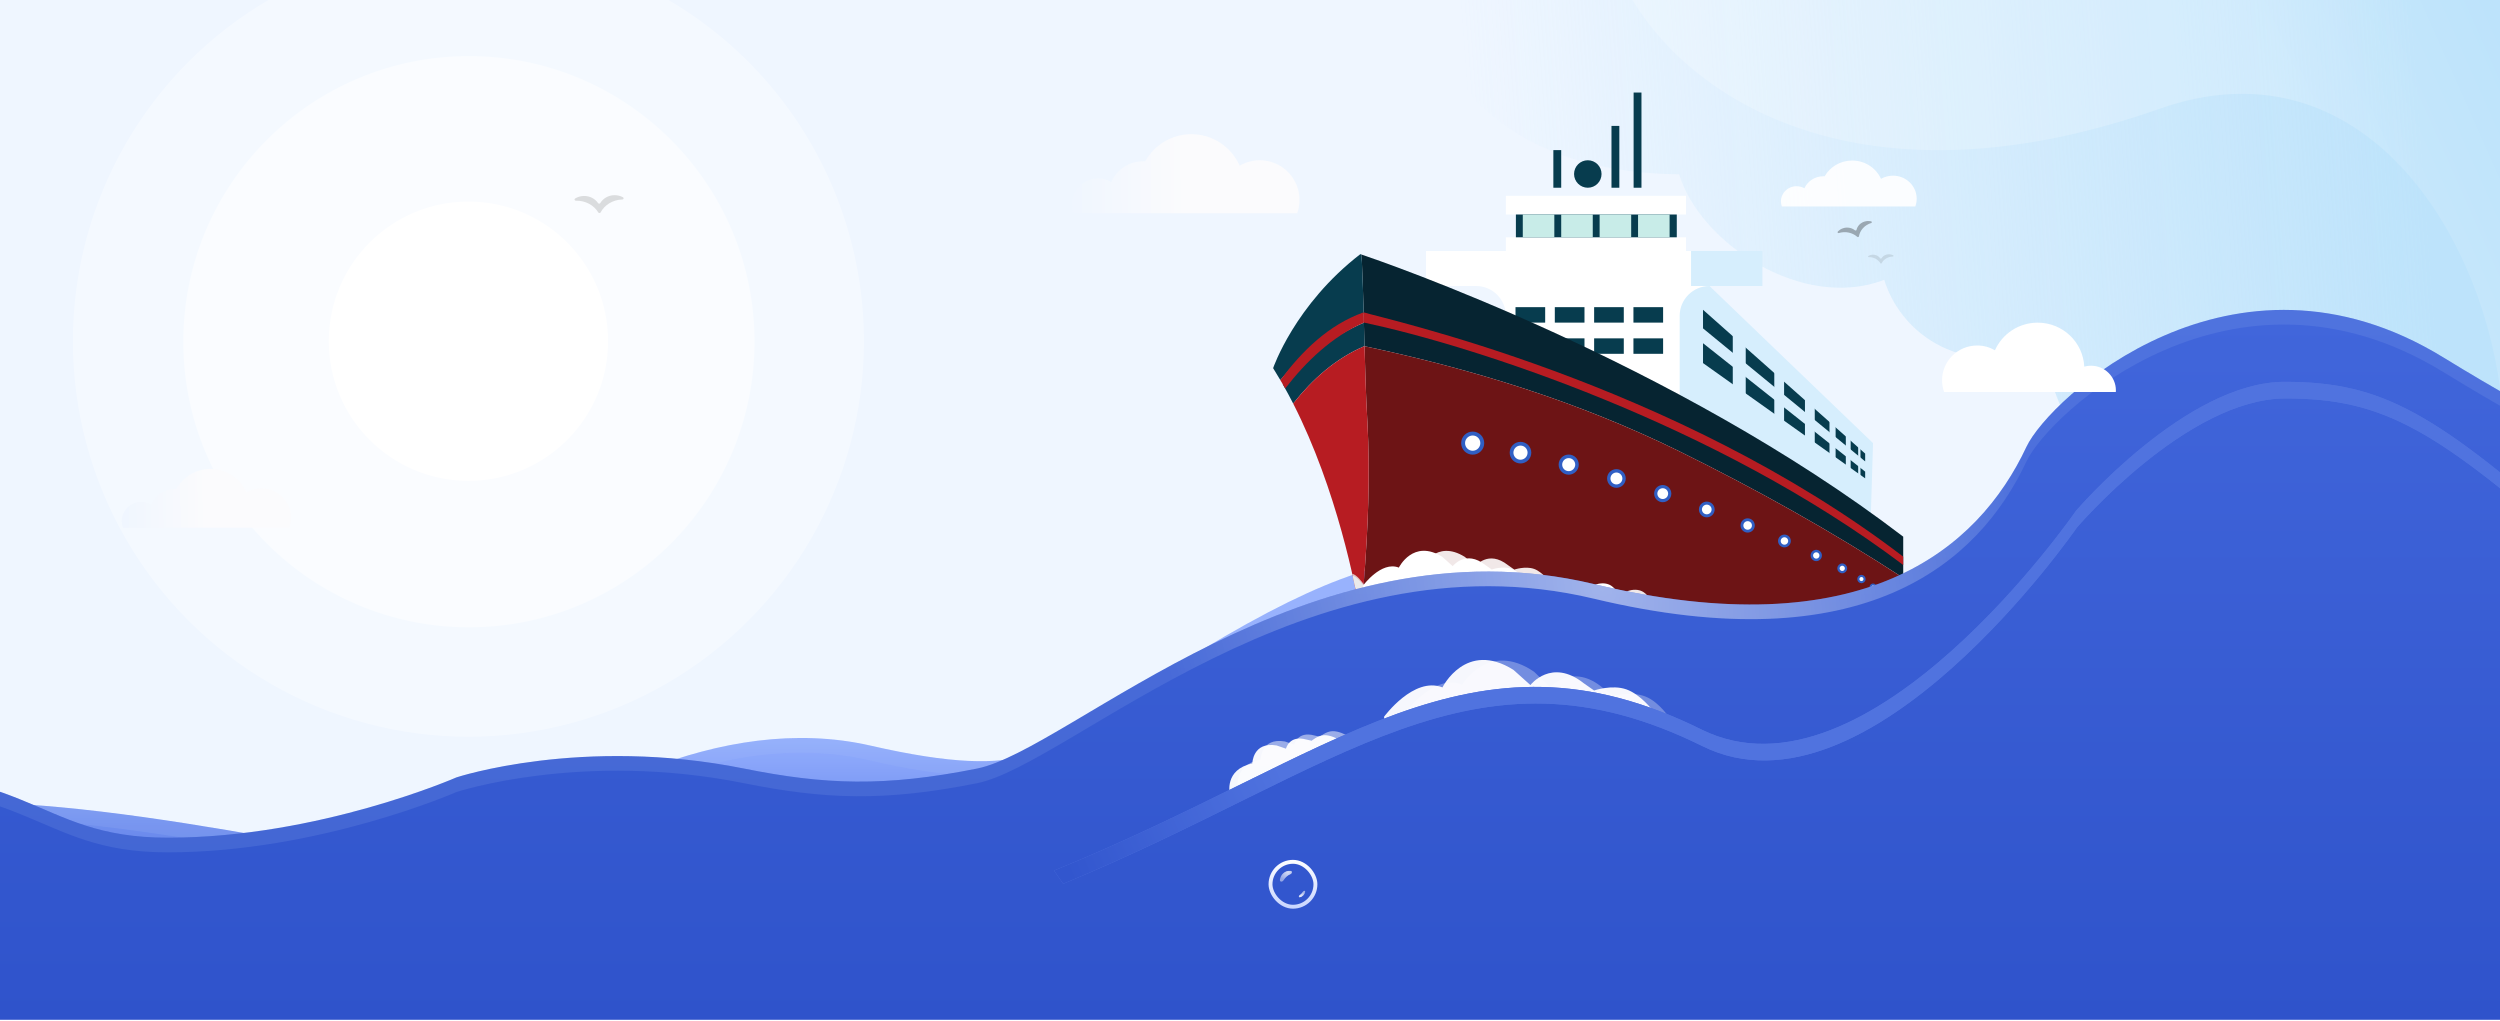 <svg width="2560" height="1045" viewBox="0 0 2560 1045" fill="none" xmlns="http://www.w3.org/2000/svg">
<rect y="-1" width="2560" height="940" fill="#EFF6FF"/>
<g opacity="0.9">
<path d="M1149.22 716.976C1463.37 510.756 1486.32 570.481 1685.77 621.621V964.397L-720 998.345V885C-720 885 -649.5 793.5 -482 742C-314.5 690.5 -193.5 831.861 -41.5 823C110.5 814.139 479.672 898.897 479.672 898.897C572.936 818.286 738.287 728.458 891.258 763.471C1058.15 801.67 1075.18 765.58 1149.22 716.976Z" fill="url(#paint0_linear)"/>
<path d="M478.101 905.734L477.994 906.207L481.7 907.057L484.577 904.571C530.66 864.74 594.592 822.615 665.803 794.812C737.039 766.999 815.029 753.717 889.585 770.782C973.366 789.958 1020.92 790.856 1057.21 779.957C1075.37 774.506 1090.34 766.211 1105.27 756.382C1112.19 751.828 1119.16 746.897 1126.42 741.772L1128.05 740.621C1135.92 735.06 1144.19 729.245 1153.33 723.246C1310.43 620.125 1393.22 584.589 1460.99 580.273C1494.77 578.122 1525.24 583.709 1560 593.182C1574.07 597.016 1588.73 601.454 1604.59 606.257C1608.38 607.404 1612.24 608.573 1616.18 609.758C1635 615.429 1655.47 621.465 1678.27 627.426V957.003L-712.5 990.739V887.667C-712.078 887.163 -711.57 886.566 -710.975 885.879C-708.819 883.39 -705.517 879.731 -701.02 875.157C-692.024 866.009 -678.245 853.204 -659.274 838.783C-621.339 809.948 -562.619 774.634 -479.796 749.169C-398.66 724.222 -328.642 745.785 -258.699 773.483C-249.649 777.067 -240.584 780.764 -231.489 784.473C-170.902 809.184 -108.962 834.445 -41.063 830.487C33.899 826.117 163.316 844.898 274.754 865.006C330.309 875.03 381.13 885.333 418.065 893.13C436.531 897.028 451.521 900.299 461.892 902.595C467.077 903.743 471.107 904.646 473.838 905.263C475.204 905.571 476.245 905.808 476.944 905.967C477.293 906.046 477.557 906.106 477.733 906.147L477.93 906.192L477.979 906.203L477.991 906.206C477.992 906.206 477.993 906.206 478.101 905.734Z" stroke="#A5BBF5" stroke-opacity="0.15" stroke-width="15"/>
</g>
<path d="M1719.51 178.469C1525.01 176.519 1471.74 62.088 1452.01 -1.133H2560.01V576.631C2284.11 622.462 2131.48 533.725 2091.86 359.177C2001.85 386.481 1945.1 337.237 1929.45 286.53C1845.7 318.904 1740.51 248.828 1719.51 178.469Z" fill="url(#paint1_linear)"/>
<path d="M1750.51 292.874L1917.98 453.756L1915.44 537.668L1713.01 415.27L1693.53 283.137L1750.51 292.874Z" fill="#D6EEFD"/>
<path d="M1789.98 256.998V292.874H1750.52C1733.66 292.874 1719.99 306.539 1719.99 323.396V510.587H1542V323.396C1542 306.539 1528.33 292.874 1511.47 292.874H1469.82V256.998C1469.82 256.998 1789.98 256.998 1789.98 256.998Z" fill="white"/>
<path d="M1672.64 314.529H1703.02V330.36H1672.64V314.529Z" fill="#073C4E"/>
<path d="M1632.39 314.529H1662.76V330.36H1632.39V314.529Z" fill="#073C4E"/>
<path d="M1592.13 314.529H1622.51V330.36H1592.13V314.529Z" fill="#073C4E"/>
<path d="M1551.88 314.529H1582.26V330.36H1551.88V314.529Z" fill="#073C4E"/>
<path d="M1672.64 346.476H1703.02V362.306H1672.64V346.476Z" fill="#073C4E"/>
<path d="M1632.39 346.476H1662.76V362.306H1632.39V346.476Z" fill="#073C4E"/>
<path d="M1592.13 346.476H1622.51V362.306H1592.13V346.476Z" fill="#073C4E"/>
<path d="M1551.88 346.476H1582.26V362.306H1551.88V346.476Z" fill="#073C4E"/>
<path d="M1460.09 256.998H1804.68V292.874H1460.09V256.998Z" fill="#D6EEFD"/>
<path d="M1460.09 256.998H1731.62V292.874H1460.09V256.998Z" fill="white"/>
<path d="M1541.99 200.493H1726.46V219.659H1541.99V200.493Z" fill="white"/>
<path d="M1541.99 242.991H1726.46V256.997H1541.99V242.991Z" fill="white"/>
<path d="M1552.27 219.659H1717.02V242.992H1552.27V219.659Z" fill="#073C4E"/>
<path d="M1677.37 219.659H1709.68V242.992H1677.37V219.659Z" fill="#C8ECE8"/>
<path d="M1638.02 219.659H1670.33V242.992H1638.02V219.659Z" fill="#C8ECE8"/>
<path d="M1598.68 219.659H1630.98V242.992H1598.68V219.659Z" fill="#C8ECE8"/>
<path d="M1559.33 219.659H1591.63V242.992H1559.33V219.659Z" fill="#C8ECE8"/>
<path d="M1397.28 354.527C1396.53 325.841 1395.91 297.164 1394.6 268.315C1394.37 265.788 1394.14 263.176 1393.85 260.542C1412.06 266.667 1713.48 369.614 1948.9 549.553V591.783C1875.62 544.075 1798.98 501.232 1719.09 461.863C1616.03 411.254 1508.17 378.033 1397.28 354.527Z" fill="#062431"/>
<path d="M1396.66 330.284L1396.38 319.824C1414.59 325.949 1713.48 390.074 1948.89 570.013V578.536C1756.84 433.646 1507.55 353.79 1396.66 330.284Z" fill="#B71C22"/>
<path d="M1400.19 431.466C1398.72 405.725 1397.95 380.122 1397.28 354.527C1508.17 378.033 1616.03 411.254 1719.09 461.863C1798.98 501.232 1875.62 544.075 1948.89 591.783V629.818H1392.98C1392.98 629.818 1392.74 628.227 1392.23 625.265C1394.08 616.145 1395.56 606.974 1396.46 597.72C1400.81 541.888 1403.29 487.298 1400.19 431.466Z" fill="#6D1415"/>
<path d="M1396.66 330.36C1396.87 338.372 1397.07 346.381 1397.28 354.391C1367.72 367.057 1343.93 388.232 1324.22 413.235C1320.82 406.573 1317.27 399.982 1313.57 393.495C1335 365.671 1364.33 344.449 1396.66 330.36Z" fill="#073C4E"/>
<path d="M1311.06 389.199C1309.46 386.537 1305.32 379.6 1303.67 376.984C1303.67 376.984 1325.75 312.073 1392.98 260.25C1392.98 260.25 1393.28 260.349 1393.85 260.542C1394.14 263.176 1394.37 265.788 1394.6 268.315C1395.4 285.834 1395.94 303.287 1396.41 320.718C1361.43 333.171 1335.35 360.917 1311.06 389.199Z" fill="#073C4E"/>
<path d="M1396.39 319.823C1396.47 323.038 1396.58 327.147 1396.66 330.36C1364.33 344.449 1337.51 369.966 1316.08 397.789C1314.44 394.904 1312.76 392.04 1311.06 389.199C1333.5 359.193 1360.48 332.624 1396.39 319.823Z" fill="#B71C22"/>
<path d="M1397.28 354.391C1397.95 380.031 1398.72 405.68 1400.19 431.467C1403.29 487.298 1400.81 541.889 1396.46 597.72C1395.56 606.974 1394.08 616.145 1392.23 625.265C1388.43 602.888 1369.49 501.997 1324.22 413.235C1343.93 388.232 1367.72 367.057 1397.28 354.391Z" fill="#B71C22"/>
<path d="M1917.98 603.598C1916.58 603.598 1915.44 602.462 1915.44 601.061C1915.44 599.66 1916.58 598.524 1917.98 598.524C1919.38 598.524 1920.52 599.66 1920.52 601.061C1920.52 602.462 1919.38 603.598 1917.98 603.598Z" fill="white" stroke="#305FC4" stroke-width="2" stroke-miterlimit="10"/>
<path d="M1906.13 596.149C1904.36 596.149 1902.93 594.717 1902.93 592.95C1902.93 591.184 1904.36 589.752 1906.13 589.752C1907.9 589.752 1909.33 591.184 1909.33 592.95C1909.33 594.717 1907.9 596.149 1906.13 596.149Z" fill="white" stroke="#305FC4" stroke-width="2.182" stroke-miterlimit="10"/>
<path d="M1886.45 585.86C1884.32 585.86 1882.59 584.132 1882.59 582C1882.59 579.868 1884.32 578.14 1886.45 578.14C1888.58 578.14 1890.31 579.868 1890.31 582C1890.31 584.132 1888.58 585.86 1886.45 585.86Z" fill="white" stroke="#305FC4" stroke-width="2.364" stroke-miterlimit="10"/>
<path d="M1859.86 573.327C1857.36 573.327 1855.34 571.302 1855.34 568.805C1855.34 566.308 1857.36 564.283 1859.86 564.283C1862.36 564.283 1864.38 566.308 1864.38 568.805C1864.38 571.302 1862.36 573.327 1859.86 573.327Z" fill="white" stroke="#305FC4" stroke-width="2.546" stroke-miterlimit="10"/>
<path d="M1827.26 559.143C1824.4 559.143 1822.08 556.823 1822.08 553.96C1822.08 551.097 1824.4 548.777 1827.26 548.777C1830.13 548.777 1832.45 551.097 1832.45 553.96C1832.45 556.823 1830.13 559.143 1827.26 559.143Z" fill="white" stroke="#305FC4" stroke-width="2.727" stroke-miterlimit="10"/>
<path d="M1789.59 543.903C1786.36 543.903 1783.74 541.287 1783.74 538.059C1783.74 534.831 1786.36 532.214 1789.59 532.214C1792.82 532.214 1795.43 534.831 1795.43 538.059C1795.43 541.287 1792.82 543.903 1789.59 543.903Z" fill="white" stroke="#305FC4" stroke-width="2.909" stroke-miterlimit="10"/>
<path d="M1747.74 528.202C1744.15 528.202 1741.23 525.289 1741.23 521.696C1741.23 518.102 1744.15 515.189 1747.74 515.189C1751.34 515.189 1754.25 518.102 1754.25 521.696C1754.25 525.289 1751.34 528.202 1747.74 528.202Z" fill="white" stroke="#305FC4" stroke-width="3.091" stroke-miterlimit="10"/>
<path d="M1702.64 512.633C1698.68 512.633 1695.48 509.424 1695.48 505.465C1695.48 501.506 1698.68 498.297 1702.64 498.297C1706.6 498.297 1709.81 501.506 1709.81 505.465C1709.81 509.424 1706.6 512.633 1702.64 512.633Z" fill="white" stroke="#305FC4" stroke-width="3.273" stroke-miterlimit="10"/>
<path d="M1655.21 497.791C1650.88 497.791 1647.38 494.286 1647.38 489.962C1647.38 485.638 1650.88 482.133 1655.21 482.133C1659.53 482.133 1663.04 485.638 1663.04 489.962C1663.04 494.286 1659.53 497.791 1655.21 497.791Z" fill="white" stroke="#305FC4" stroke-width="3.454" stroke-miterlimit="10"/>
<path d="M1606.35 484.27C1601.66 484.27 1597.86 480.468 1597.86 475.779C1597.86 471.09 1601.66 467.289 1606.35 467.289C1611.04 467.289 1614.84 471.09 1614.84 475.779C1614.84 480.468 1611.04 484.27 1606.35 484.27Z" fill="white" stroke="#305FC4" stroke-width="3.636" stroke-miterlimit="10"/>
<path d="M1556.99 472.665C1551.93 472.665 1547.83 468.568 1547.83 463.513C1547.83 458.458 1551.93 454.361 1556.99 454.361C1562.04 454.361 1566.14 458.458 1566.14 463.513C1566.14 468.568 1562.04 472.665 1556.99 472.665Z" fill="white" stroke="#305FC4" stroke-width="3.818" stroke-miterlimit="10"/>
<path d="M1508.04 463.57C1502.61 463.57 1498.22 459.176 1498.22 453.756C1498.22 448.336 1502.61 443.942 1508.04 443.942C1513.46 443.942 1517.85 448.336 1517.85 453.756C1517.85 459.176 1513.46 463.57 1508.04 463.57Z" fill="white" stroke="#305FC4" stroke-width="4" stroke-miterlimit="10"/>
<path d="M1909.93 489.827L1743.89 371.798V351.448L1909.93 482.962V489.827Z" fill="#073C4E"/>
<path d="M1909.93 464.479V472.464L1743.89 336.256V317.211L1909.93 464.479Z" fill="#073C4E"/>
<path d="M1902.78 452.33H1905.13V499.915H1902.78V452.33Z" fill="#D6EEFD"/>
<path d="M1890.12 487.959L1895.09 489.827V442.243L1890.12 440.374V487.959Z" fill="#D6EEFD"/>
<path d="M1873.38 472.972L1879.67 477.057V429.473L1873.38 425.388V472.972Z" fill="#D6EEFD"/>
<path d="M1848.27 449.955L1858.31 457.897V410.313L1848.27 402.37V449.955Z" fill="#D6EEFD"/>
<path d="M1816.87 426.61L1826.91 434.553V386.969L1816.87 379.026V426.61Z" fill="#D6EEFD"/>
<path d="M1774.36 397.811L1787.63 408.312V345.398L1774.36 334.897V397.811Z" fill="#D6EEFD"/>
<path opacity="0.9" d="M2079.67 624.861C2079.67 711.421 1951.67 916.703 1780.67 831.31C1477.17 679.751 1282.17 779.004 1170.17 869.73C1058.17 960.457 914.286 989.278 809.173 973.418C628.173 946.107 479.673 1034.98 479.673 1034.98H2079.67V624.861Z" fill="#4166DB"/>
<path opacity="0.2" d="M2211.51 111.35C1918.86 214.304 1739.01 111.35 1671.51 -0.207L2560.22 -0.207V398.538C2537.35 226.87 2411.51 40.99 2211.51 111.35Z" fill="url(#paint2_linear)"/>
<path d="M1672.82 94.761H1680.86V192.24H1672.82V94.761Z" fill="#073C4E"/>
<path d="M1650.16 128.929H1658.2V192.24H1650.16V128.929Z" fill="#073C4E"/>
<path d="M1590.64 153.717H1598.68V192.24H1590.64V153.717Z" fill="#073C4E"/>
<path d="M1625.91 192.24C1618.14 192.24 1611.84 185.941 1611.84 178.171C1611.84 170.401 1618.14 164.102 1625.91 164.102C1633.68 164.102 1639.98 170.401 1639.98 178.171C1639.98 185.941 1633.68 192.24 1625.91 192.24Z" fill="#073C4E"/>
<path d="M1385.17 589.588C1389.06 589.979 1395.31 597.82 1397.65 601.825L1388.22 603.947L1385.17 589.588Z" fill="#EAEAEA"/>
<path opacity="0.8" d="M1384.67 587.59C1388.56 587.981 1395 595.707 1397.34 599.712L1387.91 601.835L1384.67 587.59Z" fill="#EAEAEA"/>
<path opacity="0.9" d="M1635.71 604.541C1639.86 604.087 1644.77 605.922 1644.77 605.922L1647.85 604.901C1657.52 601.147 1662.8 607.181 1662.8 607.181L1667.9 604.877C1681.99 600.837 1687.48 610.816 1687.48 610.816C1693.04 610.048 1698.19 613.764 1701.01 616.315C1709.02 617.637 1725.73 623.392 1725.73 623.392L1702.99 619.926L1698.58 619.253L1626.91 608.327C1626.91 608.327 1631.57 604.995 1635.71 604.541Z" fill="white"/>
<path opacity="0.9" d="M1418.9 599.73C1418.9 599.73 1437.52 574.246 1455.54 581.321C1455.54 581.321 1470.19 551.522 1500.1 570.332L1510.71 579.845C1510.71 579.845 1523.89 562.641 1544.17 578.704L1550.66 583.258C1550.66 583.258 1561.93 579.393 1570.93 582.567C1579.92 585.741 1589.29 598.372 1589.29 598.372L1419.07 604.175L1418.9 599.73Z" fill="white"/>
<path d="M1602.59 597.961C1606.74 597.507 1611.65 599.342 1611.65 599.342L1614.72 598.321C1624.4 594.567 1629.68 600.601 1629.68 600.601L1634.78 598.297C1648.87 594.257 1654.35 604.236 1654.35 604.236C1659.92 603.468 1665.07 607.183 1667.89 609.735C1675.89 611.057 1692.61 616.812 1692.61 616.812L1669.87 613.346L1665.46 612.673L1593.79 601.747C1593.79 601.747 1598.45 598.415 1602.59 597.961Z" fill="white"/>
<path d="M1395.77 599.63C1395.77 599.63 1414.4 574.147 1432.42 581.222C1432.42 581.222 1447.06 551.422 1476.97 570.233L1487.59 579.745C1487.59 579.745 1500.77 562.541 1521.05 578.604L1527.54 583.159C1527.54 583.159 1538.81 579.294 1547.81 582.467C1556.8 585.641 1566.17 598.272 1566.17 598.272L1395.95 604.076L1395.77 599.63Z" fill="white"/>
<path d="M1632.13 598.054C1907.21 663.944 2025.73 562.839 2075.1 457.501C2098.09 408.448 2286 233.419 2502 366.001C2718 498.583 2866.5 549.898 2979.5 457.501C3092.5 365.103 3280 410.501 3280 410.501V1044.28H-720V857.8L-720 707C-473.5 598.054 -455 796.036 -208 786.984C39 777.931 31 857.8 172 857.8C326.5 857.8 467.436 796.036 467.436 796.036C467.436 796.036 595.772 753.655 761.772 786.984C844.645 803.622 905.62 805.984 1000.65 786.984C1095.51 768.015 1339.42 527.943 1632.13 598.054Z" fill="url(#paint3_linear)"/>
<path opacity="0.95" fill-rule="evenodd" clip-rule="evenodd" d="M1282.37 781.831C1253.19 787.969 1259.37 813.201 1259.37 813.201C1278.25 805.595 1320.45 782.805 1370.35 756.965C1370.35 756.965 1362.47 752.511 1355.82 752.824C1349.16 753.137 1343.19 758.495 1343.19 758.495L1337.71 757.287C1320.03 752.351 1316.86 766.65 1316.86 766.65L1307.27 763.367C1282.66 759.178 1282.37 781.831 1282.37 781.831Z" fill="white"/>
<path opacity="0.5" fill-rule="evenodd" clip-rule="evenodd" d="M1290.8 777.717C1261.63 783.854 1267.8 809.086 1267.8 809.086C1286.68 801.481 1328.89 778.69 1378.78 752.85C1378.78 752.85 1370.9 748.397 1364.25 748.709C1357.6 749.022 1351.62 754.38 1351.62 754.38L1346.14 753.172C1328.46 748.236 1325.3 762.535 1325.3 762.535L1315.71 759.252C1291.1 755.063 1290.8 777.717 1290.8 777.717Z" fill="white"/>
<path d="M1000.65 786.984C1095.51 768.015 1339.42 527.943 1632.13 598.054C1907.21 663.944 2025.73 562.839 2075.1 457.501C2098.09 408.448 2286 233.419 2502 366.001C2718 498.583 2866.5 549.898 2979.5 457.501C3092.5 365.103 3280 410.501 3280 410.501V430.282L3260 425.501C3260 425.501 3097 380.603 2984 473C2871 565.398 2718 513.583 2502 381.001C2286 248.419 2098.09 423.448 2075.1 472.501C2025.73 577.839 1907.21 678.944 1632.13 613.054C1339.42 542.943 1095.51 783.015 1000.65 801.984C905.62 820.984 844.646 818.622 761.772 801.984C595.772 768.655 467.436 811.036 467.436 811.036C467.436 811.036 326.5 872.8 172 872.8C31 872.8 39 792.931 -208 801.984C-455 811.036 -486 610 -708 716L-720 722.282L-720 707C-473.5 598.054 -455 796.036 -208 786.984C39 777.931 31 857.8 172 857.8C326.5 857.8 467.436 796.036 467.436 796.036C467.436 796.036 595.772 753.655 761.772 786.984C844.646 803.622 905.62 805.984 1000.65 786.984Z" fill="#A5BBF5" fill-opacity="0.15"/>
<path d="M1000.65 786.984C1095.51 768.015 1339.42 527.943 1632.13 598.054C1907.21 663.944 2025.73 562.839 2075.1 457.501C2098.09 408.448 2286 233.419 2502 366.001C2718 498.583 2866.5 549.898 2979.5 457.501C3092.5 365.103 3280 410.501 3280 410.501V430.282L3260 425.501C3260 425.501 3097 380.603 2984 473C2871 565.398 2718 513.583 2502 381.001C2286 248.419 2098.09 423.448 2075.1 472.501C2025.73 577.839 1907.21 678.944 1632.13 613.054C1339.42 542.943 1095.51 783.015 1000.65 801.984C905.62 820.984 844.646 818.622 761.772 801.984C595.772 768.655 467.436 811.036 467.436 811.036C467.436 811.036 326.5 872.8 172 872.8C31 872.8 39 792.931 -208 801.984C-455 811.036 -486 610 -708 716L-720 722.282L-720 707C-473.5 598.054 -455 796.036 -208 786.984C39 777.931 31 857.8 172 857.8C326.5 857.8 467.436 796.036 467.436 796.036C467.436 796.036 595.772 753.655 761.772 786.984C844.646 803.622 905.62 805.984 1000.65 786.984Z" fill="url(#paint4_radial)" fill-opacity="0.6"/>
<path opacity="0.95" fill-rule="evenodd" clip-rule="evenodd" d="M1477.08 703.895C1447.68 692.347 1417.28 733.94 1417.28 733.94L1417.56 738.572C1459.39 720.935 1568.65 683.58 1692.53 727.656C1692.53 727.656 1680.09 711.108 1665.42 705.928C1650.74 700.748 1632.34 707.056 1632.34 707.056L1621.74 699.623C1588.65 673.405 1567.13 701.485 1567.13 701.485L1549.8 685.959C1500.99 655.257 1477.08 703.895 1477.08 703.895Z" fill="white"/>
<path opacity="0.3" fill-rule="evenodd" clip-rule="evenodd" d="M1497.17 701.102C1468.56 688.455 1436.28 732.518 1436.28 732.518C1479.16 717.915 1583.94 682.285 1709.91 735.747C1709.91 735.747 1699.36 719.038 1685.04 713.284C1670.72 707.53 1651.95 712.565 1651.95 712.565L1641.85 704.877C1610.49 677.994 1587.21 703.691 1587.21 703.691L1570.91 687.894C1524.15 655.865 1497.17 701.102 1497.17 701.102Z" fill="white"/>
<path d="M2125.67 523.283C2125.67 523.283 1912.97 831.583 1742.24 747.009C1505.36 629.666 1368.73 773.373 1079.35 891.438L1088.68 905.017C1372.38 787.627 1508.64 647.797 1743.24 764.009C1913.97 848.583 2126.67 540.283 2126.67 540.283C2126.67 540.283 2239.5 408.001 2340.5 408C2441.5 408 2495 440.139 2644.5 571.501C2794 702.863 2847.5 570.001 3004.5 615.641C3161.5 661.282 3264 552 3264 552L3280 537.079V514C3280 514 3160.5 644.282 3003.5 598.641C2846.5 553.001 2793 685.863 2643.5 554.501C2494 423.139 2440.5 391 2339.5 391C2238.5 391.001 2125.67 523.283 2125.67 523.283Z" fill="#5073DF"/>
<path d="M2125.67 523.283C2125.67 523.283 1912.97 831.583 1742.24 747.009C1505.36 629.666 1368.73 773.373 1079.35 891.438L1088.68 905.017C1372.38 787.627 1508.64 647.797 1743.24 764.009C1913.97 848.583 2126.67 540.283 2126.67 540.283C2126.67 540.283 2239.5 408.001 2340.5 408C2441.5 408 2495 440.139 2644.5 571.501C2794 702.863 2847.5 570.001 3004.5 615.641C3161.5 661.282 3264 552 3264 552L3280 537.079V514C3280 514 3160.5 644.282 3003.5 598.641C2846.5 553.001 2793 685.863 2643.5 554.501C2494 423.139 2440.5 391 2339.5 391C2238.5 391.001 2125.67 523.283 2125.67 523.283Z" fill="url(#paint5_linear)"/>
<path opacity="0.3" d="M1902.7 242.79C1903.13 242.73 1903.46 242.424 1903.52 242.042C1904.61 235.888 1909.25 230.483 1916.09 228.365L1916.09 228.362C1916.39 228.269 1916.64 228.049 1916.72 227.767C1916.88 227.247 1916.54 226.752 1916.02 226.635C1913.84 226.146 1911.5 226.201 1909.22 226.907C1904.94 228.234 1901.97 231.523 1901.09 235.329C1901.03 235.581 1900.88 235.811 1900.64 235.946C1900.27 236.159 1899.81 236.114 1899.49 235.859C1896.31 233.296 1891.78 232.316 1887.49 233.646C1885.23 234.349 1883.33 235.605 1881.91 237.196C1881.65 237.484 1881.59 237.89 1881.79 238.218C1882.01 238.605 1882.51 238.78 1882.95 238.642C1882.95 238.641 1882.96 238.639 1882.96 238.638C1889.78 236.523 1896.99 238.239 1901.87 242.529C1902.09 242.726 1902.4 242.832 1902.7 242.79Z" fill="black"/>
<path opacity="0.1" d="M1938.62 261.496C1937.26 260.753 1935.66 260.343 1933.97 260.387C1930.77 260.469 1928.03 262.136 1926.59 264.551C1926.47 264.749 1926.25 264.874 1926.01 264.88C1925.76 264.887 1925.54 264.772 1925.41 264.581C1923.83 262.244 1920.99 260.721 1917.8 260.803C1916.1 260.847 1914.53 261.338 1913.22 262.15C1912.96 262.307 1912.85 262.601 1912.95 262.87C1913.04 263.14 1913.31 263.321 1913.62 263.313C1913.62 263.313 1913.62 263.312 1913.63 263.312C1918.71 263.181 1923.2 265.721 1925.54 269.555C1925.67 269.761 1925.9 269.886 1926.16 269.879C1926.41 269.873 1926.64 269.736 1926.76 269.524C1928.86 265.575 1933.19 262.809 1938.28 262.678C1938.28 262.678 1938.28 262.678 1938.29 262.677C1938.59 262.67 1938.86 262.476 1938.93 262.202C1939.01 261.928 1938.88 261.64 1938.62 261.496Z" fill="black"/>
<path opacity="0.4" d="M637.934 202.004C635.306 200.568 632.225 199.778 628.95 199.862C622.783 200.021 617.486 203.24 614.709 207.904C614.482 208.286 614.053 208.529 613.582 208.541C613.111 208.552 612.669 208.332 612.419 207.963C609.367 203.449 603.885 200.507 597.719 200.666C594.444 200.751 591.415 201.699 588.878 203.267C588.387 203.571 588.173 204.138 588.352 204.659C588.531 205.179 589.06 205.528 589.65 205.513C589.655 205.512 589.661 205.512 589.667 205.512C599.486 205.259 608.167 210.163 612.678 217.57C612.92 217.967 613.38 218.208 613.872 218.195C614.365 218.183 614.81 217.919 615.028 217.51C619.087 209.883 627.461 204.539 637.28 204.286C637.286 204.286 637.292 204.286 637.297 204.286C637.887 204.271 638.396 203.896 638.543 203.367C638.691 202.838 638.442 202.282 637.934 202.004Z" fill="black"/>
<circle opacity="0.34" cx="479.672" cy="349.398" r="405" fill="white"/>
<circle opacity="0.5" cx="480.172" cy="349.898" r="292.5" fill="white"/>
<circle cx="479.672" cy="349.398" r="143" fill="white"/>
<g filter="url(#filter0_ddd)">
<path d="M1094.41 170.692C1099.35 170.692 1103.97 172.033 1107.94 174.366C1113.44 161.872 1125.93 153.146 1140.47 153.146C1141.21 153.146 1141.95 153.171 1142.68 153.216C1151.89 136.626 1169.61 125.398 1189.94 125.398C1212.05 125.398 1231.06 138.671 1239.42 157.676C1245.46 154.126 1252.49 152.087 1260.01 152.087C1282.47 152.087 1300.67 170.276 1300.67 192.713C1300.67 197.515 1299.84 202.122 1298.3 206.398H1199.97H1099.43H1069.23C1068.22 203.586 1067.67 200.558 1067.67 197.401C1067.67 182.65 1079.64 170.692 1094.41 170.692Z" fill="url(#paint6_linear)"/>
</g>
<g filter="url(#filter1_ddd)">
<path d="M114.559 501.864C118.234 501.864 121.675 502.861 124.629 504.597C128.718 495.302 138.012 488.811 148.826 488.811C149.379 488.811 149.927 488.83 150.471 488.863C157.326 476.522 170.502 468.169 185.631 468.169C202.079 468.169 216.217 478.043 222.436 492.181C226.929 489.54 232.163 488.023 237.753 488.023C254.459 488.023 268.003 501.554 268.003 518.245C268.003 521.818 267.38 525.244 266.242 528.426H193.093H118.299H95.83C95.081 526.334 94.672 524.081 94.672 521.733C94.672 510.759 103.576 501.864 114.559 501.864Z" fill="url(#paint7_linear)"/>
</g>
<g filter="url(#filter2_ddd)">
<path d="M1994.63 341.793C2001.27 341.793 2007.49 343.58 2012.83 346.691C2020.22 330.033 2037.03 318.398 2056.58 318.398C2082.19 318.398 2103.09 338.357 2104.29 363.425C2106.48 362.82 2108.78 362.489 2111.16 362.489C2125.25 362.489 2136.67 373.799 2136.67 387.751C2136.67 388.305 2136.65 388.853 2136.61 389.398H1960.76C1959.41 385.65 1958.67 381.612 1958.67 377.402C1958.67 357.736 1974.77 341.793 1994.63 341.793Z" fill="white"/>
</g>
<g opacity="0.9" filter="url(#filter3_ddd)">
<path d="M1809.62 178.679C1812.57 178.679 1815.33 179.457 1817.7 180.811C1820.97 173.562 1828.43 168.498 1837.1 168.498C1837.54 168.498 1837.98 168.513 1838.42 168.539C1843.92 158.913 1854.48 152.398 1866.61 152.398C1879.81 152.398 1891.14 160.1 1896.13 171.127C1899.73 169.067 1903.93 167.884 1908.41 167.884C1921.81 167.884 1932.67 178.438 1932.67 191.457C1932.67 194.244 1932.17 196.917 1931.26 199.398H1872.6H1812.62H1794.6C1794 197.767 1793.67 196.009 1793.67 194.177C1793.67 185.618 1800.81 178.679 1809.62 178.679Z" fill="white"/>
</g>
<rect x="1301" y="882.496" width="46" height="46" rx="23" stroke="url(#paint8_linear)" stroke-width="4"/>
<g opacity="0.8">
<path d="M1321.61 891.815C1315.67 891.173 1311.15 895.885 1310.64 900.912C1310.39 903.319 1313.17 903.351 1314.44 901.294C1316.14 898.544 1318.23 896.435 1321.39 895.127C1323.14 894.401 1323.49 892.019 1321.61 891.815Z" fill="white" fill-opacity="0.6"/>
<path d="M1321.61 891.815C1315.67 891.173 1311.15 895.885 1310.64 900.912C1310.39 903.319 1313.17 903.351 1314.44 901.294C1316.14 898.544 1318.23 896.435 1321.39 895.127C1323.14 894.401 1323.49 892.019 1321.61 891.815Z" fill="url(#paint9_radial)"/>
</g>
<g opacity="0.9">
<path d="M1331.12 918.743C1333.95 918.122 1336.05 915.775 1336.46 913.347C1336.73 911.757 1334.93 911.841 1334.11 913.231C1333.34 914.55 1332.34 915.667 1331 916.499C1329.72 917.288 1329.66 919.064 1331.12 918.743Z" fill="white" fill-opacity="0.6"/>
<path d="M1331.12 918.743C1333.95 918.122 1336.05 915.775 1336.46 913.347C1336.73 911.757 1334.93 911.841 1334.11 913.231C1333.34 914.55 1332.34 915.667 1331 916.499C1329.72 917.288 1329.66 919.064 1331.12 918.743Z" fill="url(#paint10_radial)"/>
</g>
<defs>
<filter id="filter0_ddd" x="1024.67" y="75.398" width="333" height="181" filterUnits="userSpaceOnUse" color-interpolation-filters="sRGB">
<feFlood flood-opacity="0" result="BackgroundImageFix"/>
<feColorMatrix in="SourceAlpha" type="matrix" values="0 0 0 0 0 0 0 0 0 0 0 0 0 0 0 0 0 0 127 0"/>
<feOffset dx="7"/>
<feGaussianBlur stdDeviation="25"/>
<feColorMatrix type="matrix" values="0 0 0 0 0.122 0 0 0 0 0.247 0 0 0 0 0.682 0 0 0 0.02 0"/>
<feBlend mode="normal" in2="BackgroundImageFix" result="effect1_dropShadow"/>
<feColorMatrix in="SourceAlpha" type="matrix" values="0 0 0 0 0 0 0 0 0 0 0 0 0 0 0 0 0 0 127 0"/>
<feOffset dx="13" dy="2"/>
<feGaussianBlur stdDeviation="3"/>
<feColorMatrix type="matrix" values="0 0 0 0 0.122 0 0 0 0 0.247 0 0 0 0 0.682 0 0 0 0.02 0"/>
<feBlend mode="normal" in2="effect1_dropShadow" result="effect2_dropShadow"/>
<feColorMatrix in="SourceAlpha" type="matrix" values="0 0 0 0 0 0 0 0 0 0 0 0 0 0 0 0 0 0 127 0"/>
<feOffset dx="10" dy="10"/>
<feGaussianBlur stdDeviation="10"/>
<feColorMatrix type="matrix" values="0 0 0 0 0.122 0 0 0 0 0.247 0 0 0 0 0.682 0 0 0 0.02 0"/>
<feBlend mode="normal" in2="effect2_dropShadow" result="effect3_dropShadow"/>
<feBlend mode="normal" in="SourceGraphic" in2="effect3_dropShadow" result="shape"/>
</filter>
<filter id="filter1_ddd" x="51.672" y="418.169" width="273.331" height="160.257" filterUnits="userSpaceOnUse" color-interpolation-filters="sRGB">
<feFlood flood-opacity="0" result="BackgroundImageFix"/>
<feColorMatrix in="SourceAlpha" type="matrix" values="0 0 0 0 0 0 0 0 0 0 0 0 0 0 0 0 0 0 127 0"/>
<feOffset dx="7"/>
<feGaussianBlur stdDeviation="25"/>
<feColorMatrix type="matrix" values="0 0 0 0 0.122 0 0 0 0 0.247 0 0 0 0 0.682 0 0 0 0.02 0"/>
<feBlend mode="normal" in2="BackgroundImageFix" result="effect1_dropShadow"/>
<feColorMatrix in="SourceAlpha" type="matrix" values="0 0 0 0 0 0 0 0 0 0 0 0 0 0 0 0 0 0 127 0"/>
<feOffset dx="13" dy="2"/>
<feGaussianBlur stdDeviation="3"/>
<feColorMatrix type="matrix" values="0 0 0 0 0.122 0 0 0 0 0.247 0 0 0 0 0.682 0 0 0 0.02 0"/>
<feBlend mode="normal" in2="effect1_dropShadow" result="effect2_dropShadow"/>
<feColorMatrix in="SourceAlpha" type="matrix" values="0 0 0 0 0 0 0 0 0 0 0 0 0 0 0 0 0 0 127 0"/>
<feOffset dx="10" dy="10"/>
<feGaussianBlur stdDeviation="10"/>
<feColorMatrix type="matrix" values="0 0 0 0 0.122 0 0 0 0 0.247 0 0 0 0 0.682 0 0 0 0.02 0"/>
<feBlend mode="normal" in2="effect2_dropShadow" result="effect3_dropShadow"/>
<feBlend mode="normal" in="SourceGraphic" in2="effect3_dropShadow" result="shape"/>
</filter>
<filter id="filter2_ddd" x="1915.67" y="268.398" width="278" height="171" filterUnits="userSpaceOnUse" color-interpolation-filters="sRGB">
<feFlood flood-opacity="0" result="BackgroundImageFix"/>
<feColorMatrix in="SourceAlpha" type="matrix" values="0 0 0 0 0 0 0 0 0 0 0 0 0 0 0 0 0 0 127 0"/>
<feOffset dx="7"/>
<feGaussianBlur stdDeviation="25"/>
<feColorMatrix type="matrix" values="0 0 0 0 0.122 0 0 0 0 0.247 0 0 0 0 0.682 0 0 0 0.02 0"/>
<feBlend mode="normal" in2="BackgroundImageFix" result="effect1_dropShadow"/>
<feColorMatrix in="SourceAlpha" type="matrix" values="0 0 0 0 0 0 0 0 0 0 0 0 0 0 0 0 0 0 127 0"/>
<feOffset dx="13" dy="2"/>
<feGaussianBlur stdDeviation="3"/>
<feColorMatrix type="matrix" values="0 0 0 0 0.122 0 0 0 0 0.247 0 0 0 0 0.682 0 0 0 0.02 0"/>
<feBlend mode="normal" in2="effect1_dropShadow" result="effect2_dropShadow"/>
<feColorMatrix in="SourceAlpha" type="matrix" values="0 0 0 0 0 0 0 0 0 0 0 0 0 0 0 0 0 0 127 0"/>
<feOffset dx="10" dy="10"/>
<feGaussianBlur stdDeviation="10"/>
<feColorMatrix type="matrix" values="0 0 0 0 0.122 0 0 0 0 0.247 0 0 0 0 0.682 0 0 0 0.02 0"/>
<feBlend mode="normal" in2="effect2_dropShadow" result="effect3_dropShadow"/>
<feBlend mode="normal" in="SourceGraphic" in2="effect3_dropShadow" result="shape"/>
</filter>
<filter id="filter3_ddd" x="1750.67" y="102.398" width="239" height="147" filterUnits="userSpaceOnUse" color-interpolation-filters="sRGB">
<feFlood flood-opacity="0" result="BackgroundImageFix"/>
<feColorMatrix in="SourceAlpha" type="matrix" values="0 0 0 0 0 0 0 0 0 0 0 0 0 0 0 0 0 0 127 0"/>
<feOffset dx="7"/>
<feGaussianBlur stdDeviation="25"/>
<feColorMatrix type="matrix" values="0 0 0 0 0.122 0 0 0 0 0.247 0 0 0 0 0.682 0 0 0 0.02 0"/>
<feBlend mode="normal" in2="BackgroundImageFix" result="effect1_dropShadow"/>
<feColorMatrix in="SourceAlpha" type="matrix" values="0 0 0 0 0 0 0 0 0 0 0 0 0 0 0 0 0 0 127 0"/>
<feOffset dx="13" dy="2"/>
<feGaussianBlur stdDeviation="3"/>
<feColorMatrix type="matrix" values="0 0 0 0 0.122 0 0 0 0 0.247 0 0 0 0 0.682 0 0 0 0.02 0"/>
<feBlend mode="normal" in2="effect1_dropShadow" result="effect2_dropShadow"/>
<feColorMatrix in="SourceAlpha" type="matrix" values="0 0 0 0 0 0 0 0 0 0 0 0 0 0 0 0 0 0 127 0"/>
<feOffset dx="10" dy="10"/>
<feGaussianBlur stdDeviation="10"/>
<feColorMatrix type="matrix" values="0 0 0 0 0.122 0 0 0 0 0.247 0 0 0 0 0.682 0 0 0 0.02 0"/>
<feBlend mode="normal" in2="effect2_dropShadow" result="effect3_dropShadow"/>
<feBlend mode="normal" in="SourceGraphic" in2="effect3_dropShadow" result="shape"/>
</filter>
<linearGradient id="paint0_linear" x1="1290.15" y1="750.257" x2="1290.15" y2="998.346" gradientUnits="userSpaceOnUse">
<stop stop-color="#8CA8FF"/>
<stop offset="0.807" stop-color="#345BD8"/>
</linearGradient>
<linearGradient id="paint1_linear" x1="2482.09" y1="165.516" x2="1511.52" y2="237.28" gradientUnits="userSpaceOnUse">
<stop stop-color="#BDE3FB"/>
<stop offset="1" stop-color="#BDE3FB" stop-opacity="0"/>
</linearGradient>
<linearGradient id="paint2_linear" x1="2328.43" y1="82.549" x2="2540.12" y2="-11.725" gradientUnits="userSpaceOnUse">
<stop stop-color="white"/>
<stop offset="1" stop-color="white" stop-opacity="0"/>
</linearGradient>
<linearGradient id="paint3_linear" x1="1298.16" y1="324.023" x2="1298.16" y2="1044.28" gradientUnits="userSpaceOnUse">
<stop stop-color="#4166DB"/>
<stop offset="1" stop-color="#2F53CB"/>
</linearGradient>
<radialGradient id="paint4_radial" cx="0" cy="0" r="1" gradientUnits="userSpaceOnUse" gradientTransform="translate(1639.8 600.288) rotate(159.404) scale(449.055 616.226)">
<stop stop-color="white" stop-opacity="0.8"/>
<stop offset="1" stop-color="white" stop-opacity="0"/>
</radialGradient>
<linearGradient id="paint5_linear" x1="1093.8" y1="892.934" x2="1314.84" y2="796.93" gradientUnits="userSpaceOnUse">
<stop stop-color="#3256CE"/>
<stop offset="1" stop-color="#5073DF"/>
</linearGradient>
<linearGradient id="paint6_linear" x1="1184.17" y1="198.578" x2="1042.62" y2="200.058" gradientUnits="userSpaceOnUse">
<stop stop-color="#FBFBFD"/>
<stop offset="1" stop-color="#EDF5FF"/>
</linearGradient>
<linearGradient id="paint7_linear" x1="181.337" y1="522.608" x2="76.036" y2="523.709" gradientUnits="userSpaceOnUse">
<stop stop-color="#FBFBFD"/>
<stop offset="1" stop-color="#EDF5FF"/>
</linearGradient>
<linearGradient id="paint8_linear" x1="1324" y1="880.496" x2="1324" y2="930.496" gradientUnits="userSpaceOnUse">
<stop stop-color="#FDFEFF"/>
<stop offset="1" stop-color="#C8D5FF"/>
</linearGradient>
<radialGradient id="paint9_radial" cx="0" cy="0" r="1" gradientUnits="userSpaceOnUse" gradientTransform="translate(1318.9 893.197) rotate(94.457) scale(8.745 9.693)">
<stop stop-color="white"/>
<stop offset="1" stop-color="white" stop-opacity="0"/>
</radialGradient>
<radialGradient id="paint10_radial" cx="0" cy="0" r="1" gradientUnits="userSpaceOnUse" gradientTransform="translate(1332.18 918.029) rotate(-91.102) scale(5.247 5.816)">
<stop stop-color="white"/>
<stop offset="1" stop-color="white" stop-opacity="0"/>
</radialGradient>
</defs>
</svg>
